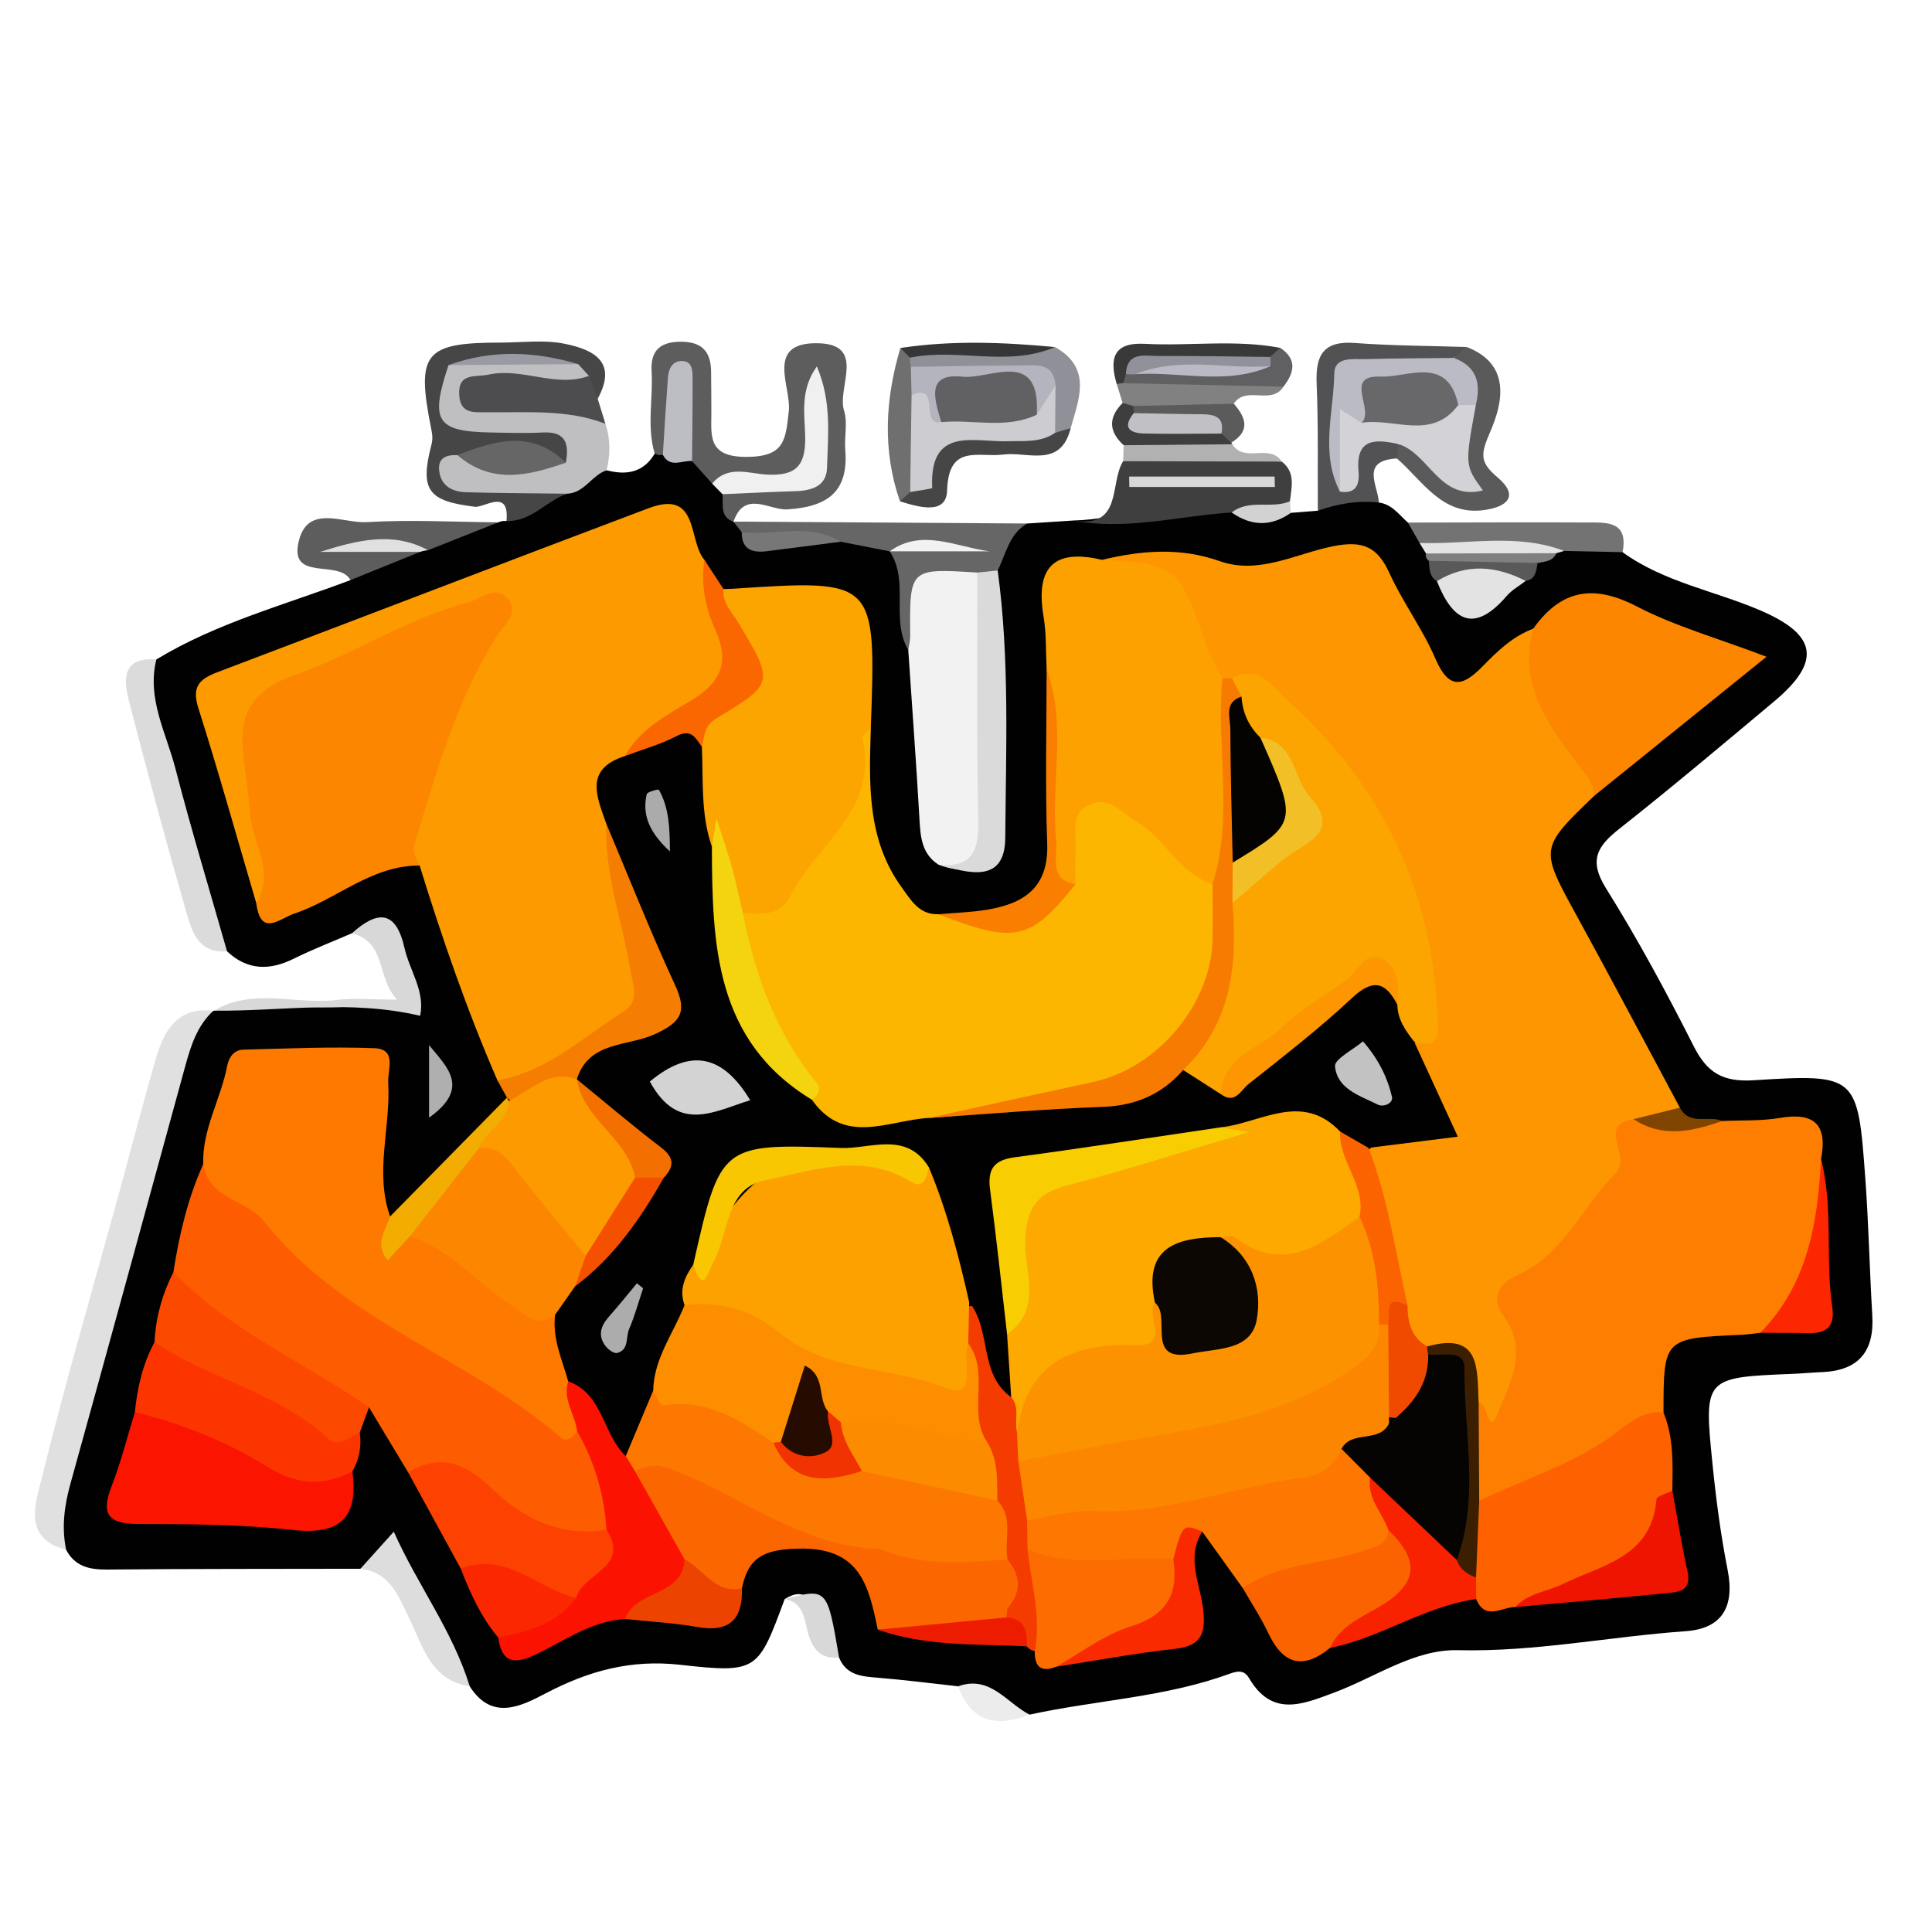 <svg xmlns="http://www.w3.org/2000/svg" width="96" height="96" viewBox="0 0 96 96">
  <defs>
    <filter id="com.apps.supertuxcart-a" width="124.5%" height="132.7%" x="-12.3%" y="-16.3%" filterUnits="objectBoundingBox">
      <feOffset dy="2" in="SourceAlpha" result="shadowOffsetOuter1"/>
      <feGaussianBlur in="shadowOffsetOuter1" result="shadowBlurOuter1" stdDeviation="2"/>
      <feColorMatrix in="shadowBlurOuter1" result="shadowMatrixOuter1" values="0 0 0 0 0   0 0 0 0 0   0 0 0 0 0  0 0 0 0.2 0"/>
      <feMerge>
        <feMergeNode in="shadowMatrixOuter1"/>
        <feMergeNode in="SourceGraphic"/>
      </feMerge>
    </filter>
  </defs>
  <g fill="none" fill-rule="evenodd" filter="url(#com.apps.supertuxcart-a)" transform="translate(-.57 11.75)">
    <path fill="#010101" d="M51.612,12.263 C52.375,12.213 53.138,12.164 53.901,12.114 C56.401,12.05 58.777,11.008 61.305,11.173 C62.409,11.538 63.584,11.493 64.711,11.734 C65.159,11.698 65.606,11.663 66.053,11.627 C66.952,10.659 67.937,10.327 69.086,11.221 C69.737,11.305 70.087,11.827 70.527,12.216 C70.818,12.439 71.18,12.575 71.378,12.912 C71.533,13.145 71.666,13.391 71.784,13.646 C71.864,13.817 71.927,13.994 71.985,14.173 C72.112,14.54 72.294,14.877 72.523,15.192 C73.953,17.521 74.819,15.324 75.882,14.772 C76.212,14.495 76.505,14.176 76.828,13.889 C77.197,13.61 77.6,13.397 78.04,13.247 C78.272,13.171 78.508,13.125 78.75,13.092 C79.625,13.044 80.509,12.962 81.194,13.687 C83.256,15.182 85.773,15.604 88.053,16.586 C90.862,17.794 91.097,19.121 88.719,21.109 C86.174,23.238 83.637,25.379 81.032,27.434 C79.93,28.304 79.503,29.001 80.371,30.389 C81.955,32.922 83.379,35.563 84.727,38.231 C85.4,39.565 86.175,40.024 87.722,39.927 C92.856,39.602 92.881,39.679 93.257,44.814 C93.423,47.073 93.467,49.341 93.603,51.603 C93.712,53.4 92.925,54.353 91.109,54.429 C90.623,54.449 90.14,54.496 89.655,54.516 C85.254,54.694 85.23,54.695 85.661,58.975 C85.839,60.742 86.07,62.511 86.414,64.252 C86.771,66.059 86.169,67.174 84.327,67.304 C80.553,67.57 76.836,68.34 73.007,68.247 C70.852,68.194 68.913,69.587 66.884,70.346 C65.317,70.931 63.792,71.595 62.647,69.655 C62.436,69.298 62.192,69.226 61.681,69.413 C58.473,70.592 55.038,70.726 51.727,71.45 C50.46,71.192 49.235,70.828 48.177,70.042 C46.849,69.897 45.522,69.723 44.191,69.616 C43.385,69.552 42.622,69.494 42.262,68.612 C41.695,68.046 41.432,67.325 41.175,66.588 C40.913,65.833 40.614,65.053 39.561,65.707 C38.241,69.262 38.225,69.407 34.383,68.974 C31.918,68.696 29.822,69.273 27.698,70.385 C26.473,71.026 25.021,71.782 23.911,70.045 C21.928,67.888 21.154,65.033 19.796,62.965 C20.201,63.835 19.106,63.849 18.478,64.201 C14.278,64.21 10.076,64.201 5.876,64.24 C4.998,64.248 4.291,64.079 3.857,63.26 C2.993,62.414 3.014,61.425 3.316,60.343 C5.263,53.341 7.182,46.332 9.112,39.326 C9.452,38.093 10.045,37.11 11.171,36.477 L11.207,36.47 C13.605,36.017 16.032,36.459 18.429,36.234 C19.222,36.16 20.566,36.977 20.731,35.396 C20.872,34.046 19.407,32.659 18.052,32.626 C17.094,33.041 16.116,33.417 15.182,33.88 C13.973,34.481 12.87,34.479 11.85,33.518 C11.108,33.051 10.836,32.293 10.623,31.508 C9.799,28.478 8.877,25.477 8.061,22.445 C7.749,21.283 7.349,20.086 8.339,19.018 C11.345,17.193 14.733,16.305 17.982,15.076 C18.774,13.96 20.007,13.656 21.218,13.309 C21.425,13.225 21.637,13.154 21.849,13.084 C22.947,12.546 24.18,12.546 25.328,12.205 C25.458,12.144 25.594,12.123 25.736,12.141 C26.706,11.598 27.403,10.62 28.555,10.366 C29.274,10.118 29.84,9.419 30.714,9.618 C31.693,9.873 32.538,9.739 33.102,8.791 C33.247,8.632 33.427,8.558 33.643,8.565 C34.152,8.647 34.653,8.761 35.145,8.921 C35.654,9.126 35.971,9.54 36.288,9.956 C36.482,10.2 36.649,10.461 36.765,10.752 C36.936,11.211 36.506,11.776 37.016,12.177 L37.017,12.168 C37.23,12.429 37.554,12.516 37.827,12.68 C39.317,13.453 40.814,12.802 42.311,12.7 C43.188,12.66 44.02,12.795 44.77,13.288 C44.987,13.432 45.171,13.61 45.33,13.814 C46.294,15.328 45.593,17.146 46.236,18.72 C46.438,21.185 46.99,23.615 46.94,26.107 C46.922,26.995 47.051,27.871 47.767,28.519 C49.263,29.278 49.896,28.673 49.886,27.154 C49.859,23.073 50.159,18.985 49.648,14.912 C49.761,13.628 50.122,12.525 51.612,12.263"/>
    <path fill="#E0E0E0" d="M11.17,36.477 C10.361,37.221 10.052,38.218 9.773,39.232 C7.877,46.144 5.99,53.059 4.073,59.964 C3.768,61.062 3.622,62.141 3.857,63.26 C1.678,62.691 2.336,60.946 2.643,59.7 C3.814,54.954 5.189,50.258 6.484,45.542 C7.099,43.298 7.676,41.044 8.328,38.812 C8.734,37.422 9.414,36.268 11.17,36.477"/>
    <path fill="#5D5D5E" d="M35.958,10.283 L34.958,9.161 C34.161,8.223 34.559,7.055 34.335,5.913 C34.034,6.942 34.5,8.113 33.506,8.849 L33.297,8.865 L33.102,8.791 C32.698,7.437 33.029,6.056 32.948,4.69 C32.887,3.68 33.366,3.233 34.397,3.23 C35.427,3.226 35.886,3.702 35.904,4.684 C35.916,5.332 35.908,5.98 35.917,6.628 C35.933,7.819 35.651,8.963 37.671,8.953 C39.568,8.944 39.608,8.109 39.766,6.658 C39.894,5.486 38.59,3.303 41.126,3.304 C43.678,3.306 42.141,5.496 42.512,6.664 C42.699,7.255 42.518,7.953 42.571,8.598 C42.744,10.712 41.662,11.438 39.684,11.562 C38.814,11.615 37.557,10.576 37.015,12.178 C36.322,11.924 36.522,11.315 36.469,10.807 C36.975,10.08 37.75,10.291 38.443,10.259 C41.165,10.14 41.166,10.148 41.145,7.375 C41.142,7.055 41.138,6.736 41.104,6.418 C41.103,6.742 41.043,6.318 41.051,6.365 C41.828,10.91 38.625,10.249 35.958,10.283"/>
    <path fill="#BFBFC2" d="M30.714,9.618 C29.971,9.86 29.613,10.752 28.745,10.782 C27.097,11.37 25.397,11.018 23.747,10.914 C22.306,10.823 21.417,10.064 22.73,8.571 C24.255,8.45 25.737,9.866 27.274,8.723 C26.341,8.242 25.353,8.567 24.409,8.447 C23.38,8.315 22.496,7.989 22.168,6.917 C21.825,5.79 21.706,4.675 23.03,4.014 C25.014,3.875 26.995,3.901 28.974,3.996 C29.368,4.102 29.701,4.29 29.879,4.678 C29.83,5.974 28.855,5.679 28.103,5.654 C27.061,5.619 26.022,5.5 24.383,5.739 C26.787,6.585 29.097,5.584 30.653,7.308 C30.913,8.072 30.895,8.843 30.714,9.618"/>
    <path fill="#DBDBDB" d="M8.34,19.018 C7.855,20.96 8.827,22.661 9.285,24.433 C10.074,27.478 10.989,30.491 11.851,33.518 C10.415,33.642 10.099,32.52 9.818,31.54 C8.821,28.068 7.878,24.579 6.977,21.081 C6.698,19.998 6.647,18.884 8.34,19.018"/>
    <path fill="#666" d="M51.612,12.263 C50.709,12.78 50.56,13.772 50.145,14.597 C49.862,14.859 49.552,15.074 49.172,15.17 C46.399,14.63 46.579,17.133 45.701,18.545 C44.808,17.022 45.77,15.15 44.78,13.646 C46.199,13.175 47.659,13.525 48.395,13.469 C47.663,13.593 46.196,13.104 44.781,13.646 C43.968,13.487 43.154,13.327 42.342,13.168 C40.735,12.675 38.974,13.788 37.426,12.695 C37.29,12.519 37.154,12.343 37.017,12.168 C41.883,12.199 46.747,12.231 51.612,12.263"/>
    <path fill="#464647" d="M23.3,8.865 C22.754,8.839 22.322,8.998 22.392,9.637 C22.477,10.41 23.056,10.691 23.741,10.71 C25.408,10.757 27.077,10.76 28.745,10.781 C27.704,11.151 26.961,12.179 25.736,12.141 C25.899,10.488 24.634,11.489 24.163,11.431 C21.875,11.15 21.414,10.635 22.002,8.372 C22.089,8.037 22.051,7.833 21.991,7.53 C21.243,3.785 21.665,3.275 25.452,3.273 C26.503,3.273 27.587,3.125 28.599,3.326 C30.006,3.607 31.293,4.193 30.269,6.064 C29.745,5.83 29.92,5.33 29.834,4.928 C29.657,4.733 29.479,4.539 29.302,4.344 C27.152,4.076 25.003,4.01 22.858,4.391 C21.93,7.163 22.252,7.688 24.926,7.739 C25.798,7.755 26.671,7.786 27.54,7.74 C28.702,7.679 28.856,8.32 28.685,9.241 C26.909,8.835 25.085,9.121 23.3,8.865"/>
    <path fill="#5D5D5D" d="M25.328,12.205 C24.166,12.666 23.003,13.127 21.841,13.589 C20.304,13.131 18.699,13.612 17.145,13.352 C18.566,13.594 20.056,13.127 21.447,13.673 C20.292,14.14 19.137,14.608 17.982,15.076 C17.42,14.004 14.866,15.215 15.431,13.081 C15.902,11.306 17.639,12.265 18.79,12.195 C20.962,12.063 23.148,12.187 25.328,12.205"/>
    <path fill="#3F3F3F" d="M61.772,11.716 C59.149,11.878 56.557,12.626 53.901,12.114 C56.373,12.517 55.687,10.263 56.378,9.167 C59.008,7.824 61.632,9.113 64.26,9.186 C64.961,9.727 64.741,10.457 64.667,11.158 C63.837,12.048 62.745,11.576 61.772,11.716"/>
    <path fill="#4D4D4F" d="M29.834,4.928 C29.979,5.306 30.124,5.686 30.269,6.064 C30.397,6.479 30.525,6.894 30.653,7.308 C28.755,6.573 26.767,6.76 24.8,6.734 C24.182,6.726 23.452,6.859 23.389,5.898 C23.313,4.746 24.178,5.007 24.852,4.863 C26.527,4.502 28.169,5.535 29.834,4.928"/>
    <path fill="#5A5A5A" d="M73.449,3.492 C75.705,4.359 75.214,6.331 74.621,7.699 C74.139,8.812 74.081,9.205 74.973,9.962 C76.118,10.932 75.399,11.447 74.307,11.596 C72.209,11.881 71.271,10.144 69.98,9.031 C69.84,8.836 69.816,8.625 69.891,8.4 C71.423,7.738 71.8,9.559 73.172,9.84 C72.269,8.602 73.039,7.572 73.313,6.482 C73.511,5.621 73.02,4.904 72.818,4.126 C72.86,3.746 73.198,3.663 73.449,3.492"/>
    <path fill="#D8D8D8" d="M18.052,32.626 C19.308,31.499 20.238,31.435 20.67,33.358 C20.923,34.482 21.704,35.502 21.446,36.725 C17.964,35.904 14.577,36.506 11.207,36.47 C13.145,35.313 15.266,36.182 17.288,35.938 C18.155,35.832 19.045,35.92 20.291,35.92 C19.259,34.796 19.78,33.057 18.052,32.626"/>
    <path fill="#525254" d="M73.449,3.492 C73.233,3.674 73.017,3.856 72.801,4.037 C71.908,4.776 70.818,4.64 69.823,4.549 C67.815,4.364 67.041,5.187 67.294,7.139 C67.375,7.765 67.217,8.412 67.415,9.009 C68.158,8.2 68.864,7.301 70.055,8.315 C70.03,8.553 70.005,8.792 69.98,9.03 C68.152,9.136 69.033,10.348 69.086,11.221 C68.042,11.11 67.035,11.277 66.053,11.627 C66.039,9.522 66.08,7.414 65.993,5.312 C65.933,3.908 66.319,3.175 67.883,3.292 C69.733,3.431 71.593,3.432 73.449,3.492"/>
    <path fill="#737373" d="M81.194,13.687 C80.226,13.666 79.257,13.645 78.289,13.624 C75.893,13.536 73.441,14.461 71.107,13.23 C70.914,12.892 70.72,12.554 70.527,12.216 C73.493,12.212 76.458,12.198 79.423,12.211 C80.392,12.215 81.499,12.124 81.194,13.687"/>
    <path fill="#DDD" d="M18.478,64.202 C18.956,63.671 19.433,63.141 20.137,62.359 C21.315,65.008 23.063,67.283 23.911,70.045 C21.965,69.743 21.574,68.041 20.89,66.634 C20.355,65.531 19.939,64.365 18.478,64.202"/>
    <path fill="#909098" d="M52.992,3.495 C54.834,4.531 54.192,6.048 53.772,7.522 C53.426,8.055 53.072,8.104 52.707,7.54 C52.388,6.907 52.497,6.161 52.171,5.531 C51.094,4.705 49.847,5.194 48.684,5.077 C47.666,4.975 46.583,5.23 45.696,4.472 C45.581,4.188 45.64,3.949 45.874,3.751 C48.242,3.507 50.634,3.97 52.992,3.495"/>
    <path fill="#6F6F6F" d="M45.785,4.022 C45.788,4.175 45.803,4.327 45.83,4.478 C46.202,4.908 46.343,5.421 46.373,5.974 C46.36,7.44 46.58,8.919 46.16,10.367 C45.99,10.764 45.66,10.986 45.286,11.159 C44.409,8.617 44.556,6.078 45.309,3.542 C45.497,3.673 45.798,3.692 45.785,4.022"/>
    <path fill="#818181" d="M56.352,6.274 C56.254,5.961 56.158,5.649 56.06,5.335 C56.283,5.119 56.542,4.964 56.837,4.866 C59.353,4.897 61.943,4.008 64.347,5.461 C63.75,6.406 62.481,5.388 61.877,6.309 C60.383,7.51 58.7,6.974 57.059,6.838 C56.764,6.725 56.529,6.536 56.352,6.274"/>
    <path fill="#B1B1B1" d="M64.26,9.186 C61.632,9.18 59.005,9.174 56.378,9.167 C56.386,8.902 56.394,8.637 56.403,8.372 C58.194,7.246 59.995,7.313 61.805,8.325 C62.39,9.278 63.665,8.263 64.26,9.186"/>
    <path fill="#464646" d="M45.286,11.159 C45.457,11.006 45.627,10.852 45.797,10.699 C47.025,6.85 50.108,7.543 52.996,7.757 C53.255,7.678 53.513,7.601 53.772,7.522 C53.278,9.535 51.626,8.678 50.418,8.836 C49.191,8.996 47.699,8.278 47.631,10.628 C47.596,11.858 46.201,11.446 45.286,11.159"/>
    <path fill="#606063" d="M64.347,5.461 C61.689,5.404 59.031,5.347 56.373,5.289 C56.288,5.024 56.36,4.811 56.586,4.651 C56.794,4.523 57.019,4.435 57.256,4.382 C59.087,4.14 60.937,4.413 62.767,4.185 C62.971,4.134 63.168,4.058 63.351,3.95 C63.618,3.79 63.908,3.675 64.187,3.536 C65.043,4.111 64.879,4.77 64.347,5.461"/>
    <path fill="#D8D8D8" d="M39.561,65.707 C41.675,65.154 41.678,65.157 42.262,68.612 C41.446,68.677 41.031,68.336 40.756,67.519 C40.533,66.859 40.588,65.884 39.561,65.707"/>
    <path fill="#393939" d="M56.513,4.836 C56.482,4.992 56.436,5.144 56.374,5.29 C56.267,5.291 56.163,5.307 56.061,5.335 C55.688,4.094 55.874,3.25 57.442,3.334 C59.688,3.454 61.949,3.108 64.186,3.535 C64.018,3.686 63.849,3.836 63.681,3.987 C62.355,4.785 60.895,4.265 59.503,4.412 C58.501,4.517 57.433,4.153 56.513,4.836"/>
    <path fill="#ECECEC" d="M48.177,70.042 C49.774,69.468 50.588,70.868 51.728,71.45 C50.107,72.084 48.831,71.849 48.177,70.042"/>
    <path fill="#3E3E3E" d="M61.805,8.325 C60.004,8.341 58.203,8.356 56.403,8.372 C55.657,7.691 55.633,6.991 56.352,6.274 C56.53,6.324 56.708,6.373 56.886,6.423 C57.046,6.545 57.191,6.683 57.323,6.835 C58.561,7.659 60.043,6.911 61.325,7.453 C61.637,7.626 61.905,7.824 61.751,8.246 L61.805,8.325 Z"/>
    <path fill="#5B5B5C" d="M56.907,6.777 C56.91,6.658 56.903,6.54 56.887,6.423 C58.549,6.385 60.213,6.347 61.877,6.309 C62.48,6.996 62.712,7.66 61.751,8.246 C61.588,8.095 61.425,7.945 61.262,7.795 C59.992,6.678 58.144,8.036 56.907,6.777"/>
    <path fill="#363636" d="M45.785,4.022 C45.627,3.862 45.468,3.702 45.309,3.542 C47.868,3.153 50.43,3.253 52.992,3.495 C50.651,4.503 48.165,3.533 45.785,4.022"/>
    <path fill="#D2D2D2" d="M61.772,11.716 C62.639,11.026 63.743,11.556 64.667,11.158 C64.682,11.35 64.697,11.542 64.712,11.734 C63.727,12.426 62.747,12.399 61.772,11.716"/>
    <path fill="#FD9600" d="M55.324,14.068 C57.281,13.604 59.201,13.433 61.183,14.135 C63.112,14.817 64.953,13.767 66.793,13.395 C68.264,13.098 69.003,13.397 69.61,14.728 C70.274,16.186 71.259,17.501 71.89,18.97 C72.57,20.555 73.259,20.371 74.268,19.332 C74.989,18.591 75.749,17.864 76.756,17.49 C76.991,17.363 77.367,17.448 77.334,17.605 C76.747,20.33 78.391,22.243 79.7,24.284 C80.006,24.76 80.246,25.273 79.774,25.803 C77.06,28.418 77.081,28.407 78.926,31.771 C80.657,34.929 82.338,38.114 84.041,41.287 C83.668,42.103 82.845,42.248 82.146,42.574 C80.926,45.38 79.597,48.1 76.828,49.762 C76.046,50.232 75.759,50.933 76.097,51.821 C76.617,53.193 76.167,54.514 75.876,55.837 C75.737,56.467 75.519,57.234 74.847,57.348 C73.878,57.512 73.87,56.516 73.557,55.921 C73.54,54.409 72.9,53.461 71.272,53.4 C70.371,52.972 70.017,52.192 69.885,51.269 C69.54,48.654 68.498,46.172 68.4,43.511 C70.756,41.717 71.058,41.045 70.837,38.081 C71.315,37.584 71.508,36.991 71.405,36.311 C70.933,33.204 70.519,30.032 68.924,27.289 C67.634,25.072 65.838,23.171 63.989,21.366 C63.338,20.73 62.574,20.302 61.629,20.287 C61.395,20.237 61.183,20.141 60.984,20.012 C60.74,19.808 60.467,19.596 60.376,19.298 C59.579,16.692 58.173,14.686 55.324,14.068"/>
    <path fill="#FD9A00" d="M13.304,31.129 C12.352,27.893 11.444,24.643 10.424,21.429 C10.089,20.375 10.476,19.991 11.365,19.654 C18.514,16.947 25.647,14.197 32.801,11.501 C35.333,10.547 34.743,13.112 35.574,14.074 C37.77,18.096 37.12,21.268 32.815,23.368 C32.537,23.504 32.347,23.81 32.111,24.029 C30.593,24.927 31.04,26.287 31.286,27.599 C31.431,29.853 32.072,32.015 32.491,34.215 C32.785,35.756 32.403,36.988 31.009,37.665 C29.164,38.561 27.833,40.81 25.286,39.933 C23.776,36.456 22.542,32.879 21.421,29.26 C20.438,28.637 20.777,27.821 20.961,26.919 C21.692,23.343 23.321,20.13 25.16,16.654 C20.939,17.351 17.673,19.476 14.21,21.079 C13.305,21.497 13.346,22.541 13.313,23.439 C13.246,25.233 13.77,26.944 14.022,28.693 C14.15,29.578 14.582,30.628 13.304,31.129"/>
    <path fill="#FDB600" d="M43.841,22.394 C43.761,25.159 43.625,27.932 45.376,30.346 C45.846,30.993 46.245,31.708 47.201,31.677 C49.634,32.202 52.056,32.696 53.314,29.661 C53.572,28.316 52.881,26.543 54.6,25.835 C56.329,25.122 57.415,26.596 58.536,27.53 C59.506,28.339 60.475,29.2 61.171,30.297 C62.839,34.659 58.699,40.612 54.161,40.957 C51.696,41.144 49.28,41.858 46.836,42.298 C44.685,42.702 42.424,43.744 40.738,41.301 C40.505,40.08 39.706,39.144 39.132,38.089 C38.018,36.043 36.88,33.983 37.482,31.497 C40.045,29.519 42.49,27.472 42.751,23.88 C42.798,23.241 42.701,22.314 43.841,22.394"/>
    <path fill="#FD7E00" d="M74.043,55.958 C74.536,55.894 74.483,57.732 74.985,56.495 C75.562,55.075 76.53,53.382 75.318,51.701 C74.6,50.706 75.053,50.015 76.013,49.586 C78.303,48.56 79.169,46.211 80.803,44.608 C81.743,43.686 79.849,42.164 81.74,41.861 C83.206,42.128 84.677,42.156 86.152,41.951 C87.107,41.908 88.079,41.958 89.014,41.798 C90.747,41.501 91.385,42.157 91.056,43.848 C91.567,45.977 90.827,48.007 90.56,50.074 C90.368,51.558 88.95,51.749 88.039,52.476 C87.724,52.51 87.409,52.562 87.093,52.576 C83.233,52.747 83.233,52.746 83.228,56.438 C81.043,58.717 77.976,59.504 75.374,61.078 C74.439,61.643 73.87,61.236 73.476,60.359 C73.337,58.848 72.8,57.288 74.043,55.958"/>
    <path fill="#FD7900" d="M10.668,44.097 C10.611,42.358 11.548,40.859 11.86,39.206 C11.935,38.804 12.192,38.419 12.648,38.407 C14.824,38.352 17.004,38.252 19.176,38.334 C20.309,38.376 19.822,39.416 19.86,40.055 C19.99,42.266 19.174,44.492 19.954,46.696 C20.317,46.885 19.67,48.699 20.996,47.341 C22.177,47.221 22.881,48.091 23.701,48.68 C25.242,49.788 26.686,51.04 28.496,51.725 C28.972,52.718 29.049,53.813 29.306,54.864 C29.34,55.715 29.732,56.534 29.55,57.407 C28.801,58.804 27.925,57.987 27.177,57.47 C23.809,55.144 20.203,53.182 16.832,50.892 C14.636,49.4 13.045,47.028 10.809,45.445 C10.383,45.143 10.492,44.573 10.668,44.097"/>
    <path fill="#FD8600" d="M13.304,31.129 C14.265,29.59 13.113,28.16 12.997,26.686 C12.923,25.747 12.782,24.781 12.664,23.826 C12.394,21.658 13.132,20.512 15.34,19.739 C18.215,18.733 20.815,16.961 23.811,16.19 C24.452,16.026 25.21,15.259 25.812,16.018 C26.392,16.75 25.596,17.323 25.228,17.907 C23.194,21.128 22.22,24.77 21.117,28.356 C21.041,28.603 21.312,28.956 21.421,29.26 C19.038,29.24 17.311,30.936 15.206,31.642 C14.442,31.899 13.526,32.83 13.304,31.129"/>
    <path fill="#FDA100" d="M60.821,30.183 C59.118,29.643 58.439,27.854 56.957,27.017 C56.271,26.629 55.741,25.855 54.832,26.188 C53.692,26.606 54.076,27.649 54.022,28.49 C53.985,29.054 54.01,29.622 54.008,30.188 C52.351,30.627 52.865,29.324 52.821,28.616 C52.633,25.576 53.093,22.518 52.576,19.485 C52.531,18.62 52.569,17.742 52.425,16.894 C52.021,14.505 52.87,13.484 55.324,14.068 C59.002,14.256 59.166,14.4 60.476,18.224 C60.681,18.825 61.028,19.378 61.309,19.953 C62.136,23.41 62.928,26.866 60.821,30.183"/>
    <path fill="#FD5D00" d="M10.668,44.097 C10.927,45.838 12.82,45.832 13.712,46.964 C17.609,51.91 23.846,53.7 28.461,57.703 C28.716,57.924 29.059,57.668 29.249,57.373 C31.207,58.468 31.14,60.335 31.09,62.195 C30.615,63.327 29.695,63.156 28.852,62.846 C27.21,62.242 25.398,61.936 24.201,60.461 C23.313,59.369 21.936,59.849 20.848,59.407 C20.2,58.33 19.552,57.255 18.904,56.179 C15.167,54.659 11.403,53.177 9.186,49.459 C9.475,47.615 9.895,45.808 10.668,44.097"/>
    <path fill="#FCA400" d="M43.841,22.394 C43.695,22.578 43.392,22.8 43.426,22.941 C44.277,26.519 41.074,28.23 39.81,30.825 C39.327,31.816 38.354,31.627 37.488,31.641 C36.407,30.922 36.396,29.749 36.226,28.648 C36.183,28.369 36.334,28.079 36.224,27.793 C36.2,28.17 36.031,28.373 35.624,28.289 C34.391,26.961 34.99,25.328 34.87,23.816 C34.923,22.732 35.193,21.735 36.319,21.303 C37.958,20.674 37.95,19.704 37.21,18.314 C36.769,17.485 35.805,16.674 36.52,15.519 C36.681,15.514 36.842,15.514 37.003,15.503 C44.102,15.036 44.102,15.036 43.841,22.394"/>
    <path fill="#FC8600" d="M79.774,25.803 C79.78,25.198 79.408,24.798 79.066,24.347 C77.538,22.324 75.979,20.294 76.756,17.489 C78.133,15.552 79.741,15.262 81.898,16.382 C83.793,17.365 85.892,17.952 88.347,18.883 C85.316,21.33 82.545,23.566 79.774,25.803"/>
    <path fill="#FD7701" d="M62.328,65.169 C61.655,64.231 60.982,63.292 60.309,62.354 C58.975,62.264 59.534,64.236 58.27,64.231 C55.957,64.337 53.57,65.11 51.454,63.47 C51.139,62.961 51.104,62.432 51.338,61.884 C52.434,60.665 53.932,60.713 55.373,60.66 C59.357,60.513 63.159,59.53 66.902,58.246 C68.03,58.065 68.555,58.81 69.032,59.63 C69.366,60.587 69.969,61.461 69.945,62.533 C69.725,63.792 68.613,63.769 67.728,64.064 C65.973,64.648 64.212,65.211 62.328,65.169"/>
    <path fill="#FD6100" d="M74.07,60.822 C76.43,59.694 78.987,58.938 81.073,57.297 C81.744,56.769 82.36,56.353 83.228,56.438 C83.746,57.69 83.685,59.007 83.668,60.319 C82.859,64.665 79.244,65.225 75.864,66.104 C75.19,66.102 74.373,66.804 73.921,65.708 C73.655,65.353 73.422,64.983 73.35,64.535 C73.389,63.259 72.869,61.873 74.07,60.822"/>
    <path fill="#F2F2F2" d="M45.701,18.545 C45.735,18.312 45.8,18.079 45.798,17.846 C45.765,14.485 45.763,14.485 49.131,14.701 C49.689,15.346 49.86,16.121 49.864,16.944 C49.879,20.324 49.906,23.705 49.852,27.085 C49.824,28.796 49.271,29.983 47.201,29.214 C46.352,28.663 46.306,27.806 46.255,26.908 C46.095,24.119 45.889,21.333 45.701,18.545"/>
    <path fill="#FB1500" d="M18.08,59.362 C18.379,61.627 17.522,62.536 15.138,62.275 C12.58,61.996 9.986,61.982 7.407,61.975 C5.883,61.971 5.597,61.429 6.122,60.081 C6.586,58.892 6.894,57.643 7.272,56.421 C8.822,55.736 10.107,56.72 11.365,57.252 C13.549,58.173 15.572,59.5 18.08,59.362"/>
    <path fill="#FC6600" d="M44.185,67.225 C43.737,65.067 43.326,63.136 40.276,63.2 C38.575,63.235 37.748,63.593 37.436,65.181 C35.886,66.149 35.192,64.785 34.273,64.026 C33.379,62.46 31.663,61.247 32.138,59.087 C34.431,57.721 36.155,59.622 37.906,60.372 C39.735,61.155 41.355,62.332 43.47,62.289 C43.955,62.28 44.364,62.625 44.627,63.069 C44.858,64.205 45.597,64.543 46.698,64.571 C48.232,64.608 49.746,64.835 50.745,66.242 C50.767,66.538 50.657,66.766 50.414,66.935 C48.368,67.716 46.272,67.369 44.185,67.225"/>
    <path fill="#FB1200" d="M32.126,59.361 C32.946,60.819 33.766,62.277 34.585,63.735 C35.151,66.269 32.633,65.728 31.63,66.698 C29.951,66.793 28.619,67.786 27.178,68.469 C26.114,68.973 25.501,68.868 25.325,67.618 C26.22,66.488 27.954,66.589 28.731,65.289 C29.333,64.24 30.767,63.737 30.707,62.257 C30.595,60.517 30.123,58.885 29.249,57.373 C29.151,56.535 28.513,55.794 28.803,54.887 C30.993,54.811 30.942,56.899 31.863,58.05 C32.075,58.461 32.146,58.903 32.126,59.361"/>
    <path fill="#FC3500" d="M18.08,59.362 C16.6,60.103 15.363,60.069 13.798,59.1 C11.825,57.877 9.588,56.972 7.272,56.421 C7.39,55.203 7.664,54.028 8.248,52.941 C10.825,53.553 13.31,54.403 15.416,56.069 C16.329,56.79 17.411,57.034 18.448,57.424 C18.542,58.111 18.427,58.758 18.08,59.362"/>
    <path fill="#FC4100" d="M30.707,62.257 C31.923,64.151 29.499,64.434 29.201,65.658 C27.102,65.9 25.434,64.459 23.465,64.193 C22.593,62.598 21.72,61.002 20.848,59.407 C22.519,58.439 23.716,58.97 25.071,60.272 C26.557,61.701 28.459,62.651 30.707,62.257"/>
    <path fill="#FC4900" d="M18.448,57.424 C17.953,57.67 17.337,58.16 16.9,57.752 C14.407,55.422 10.991,54.789 8.248,52.941 C8.307,51.712 8.633,50.555 9.187,49.459 C11.964,52.368 15.677,53.923 18.905,56.179 C18.752,56.594 18.6,57.008 18.448,57.424"/>
    <path fill="#FB6200" d="M62.328,65.169 C64.16,63.895 66.42,63.979 68.436,63.277 C69.021,63.073 69.507,62.988 69.565,62.285 C71.486,63.386 71.722,64.528 70.281,65.853 C69.215,66.833 67.801,67.27 66.659,68.134 C65.31,69.239 64.322,68.953 63.588,67.396 C63.226,66.626 62.752,65.91 62.328,65.169"/>
    <path fill="#FC6C00" d="M51.627,63.237 C53.983,64.243 56.459,63.506 58.868,63.734 C59.952,65.309 59.319,66.438 57.845,67.198 C56.316,67.987 54.687,68.563 53.039,69.071 C52.279,69.368 51.973,69.05 51.987,68.295 C51.386,66.644 50.734,64.995 51.627,63.237"/>
    <path fill="#F57D01" d="M25.286,39.933 C27.77,39.503 29.55,37.78 31.567,36.499 C32.358,35.996 32.029,35.278 31.91,34.545 C31.514,32.093 30.601,29.724 30.701,27.191 C31.758,27.272 31.86,28.214 32.164,28.907 C32.974,30.758 33.714,32.642 34.431,34.532 C35.274,36.754 35.008,37.352 32.887,38.32 C31.785,38.823 30.628,39.209 29.594,39.855 C28.383,40.164 27.32,40.939 26.028,41.007 C25.939,40.935 25.851,40.862 25.762,40.789 C25.604,40.504 25.445,40.218 25.286,39.933"/>
    <path fill="#DADADA" d="M47.201,29.214 C48.856,29.396 49.21,28.537 49.179,27.046 C49.094,22.933 49.138,18.816 49.131,14.701 C49.469,14.666 49.807,14.632 50.145,14.597 C50.744,19.011 50.553,23.458 50.521,27.884 C50.504,30.191 48.665,29.624 47.201,29.214"/>
    <path fill="#EF1400" d="M75.864,66.104 C76.498,65.407 77.438,65.344 78.221,64.96 C80.164,64.005 82.649,63.637 82.879,60.749 C82.893,60.586 83.393,60.462 83.668,60.319 C83.915,61.656 84.127,63 84.421,64.327 C84.651,65.37 83.902,65.358 83.296,65.42 C80.821,65.672 78.342,65.88 75.864,66.104"/>
    <path fill="#FA6700" d="M36.52,15.519 C36.451,16.23 36.953,16.678 37.276,17.22 C39.037,20.174 39.046,20.207 36.153,21.955 C35.54,22.325 35.578,22.84 35.446,23.356 C34.107,23.013 33.018,24.729 31.61,23.822 C32.354,22.516 33.643,21.807 34.854,21.093 C36.343,20.214 36.859,19.208 36.117,17.56 C35.629,16.475 35.381,15.294 35.574,14.074 C35.89,14.556 36.205,15.038 36.52,15.519"/>
    <path fill="#F43B00" d="M51.627,63.237 C51.808,64.919 52.316,66.577 51.987,68.295 C51.824,68.265 51.69,68.184 51.586,68.054 C51.128,67.662 50.759,67.208 50.581,66.62 C50.599,66.471 50.614,66.321 50.626,66.171 C50.439,65.3 50.462,64.393 50.171,63.538 C49.963,62.629 49.996,61.679 49.692,60.786 C49.5,59.837 49.364,58.874 48.971,57.976 C48.252,56.416 48.733,54.677 48.23,53.084 C48.115,52.444 48.093,51.813 48.449,51.23 C49.768,50.791 49.657,51.992 50.009,52.624 C50.495,53.495 50.129,54.674 50.988,55.423 C51.707,55.909 51.651,56.678 51.722,57.403 C51.75,57.896 51.737,58.389 51.761,58.882 C51.772,59.852 52.331,60.853 51.604,61.782 C51.611,62.267 51.619,62.752 51.627,63.237"/>
    <path fill="#F82100" d="M66.659,68.134 C67.114,67.099 68.167,66.63 69.001,66.153 C71.017,64.998 71.18,63.839 69.565,62.285 C69.257,61.414 68.492,60.703 68.647,59.669 C70.712,60.164 71.576,62.112 73.06,63.31 C73.451,63.681 73.559,64.235 73.914,64.631 C73.917,64.99 73.919,65.349 73.922,65.708 C71.349,66.063 69.183,67.637 66.659,68.134"/>
    <path fill="#F92A00" d="M53.04,69.071 C54.269,68.386 55.43,67.481 56.745,67.07 C58.54,66.509 59.143,65.472 58.868,63.733 C59.318,61.992 59.356,61.956 60.309,62.354 C59.48,63.671 60.233,64.992 60.363,66.289 C60.483,67.494 60.199,68.045 58.933,68.183 C56.959,68.398 55.003,68.767 53.04,69.071"/>
    <path fill="#FA2700" d="M23.465,64.194 C25.726,63.315 27.279,65.21 29.201,65.658 C28.237,66.96 26.797,67.321 25.325,67.618 C24.473,66.603 23.934,65.417 23.465,64.194"/>
    <path fill="#FA7E00" d="M52.576,19.485 C53.596,22.298 52.766,25.212 53.052,28.065 C53.132,28.869 52.66,29.946 54.008,30.188 C51.757,32.999 51.021,33.16 47.201,31.677 C48,31.607 48.807,31.586 49.595,31.456 C51.441,31.155 52.683,30.36 52.605,28.171 C52.501,25.279 52.577,22.38 52.576,19.485"/>
    <path fill="#F0F0F1" d="M35.958,10.283 C36.715,9.344 37.773,9.778 38.653,9.83 C40.179,9.921 40.619,9.337 40.578,7.887 C40.548,6.806 40.323,5.626 41.158,4.46 C41.902,6.188 41.713,7.866 41.663,9.505 C41.635,10.412 40.898,10.632 40.095,10.656 C38.886,10.692 37.678,10.755 36.469,10.807 C36.299,10.632 36.128,10.458 35.958,10.283"/>
    <path fill="#FC2600" d="M88.039,52.476 C90.393,50.07 90.893,47.016 91.056,43.846 C91.682,46.267 91.257,48.767 91.615,51.205 C91.757,52.172 91.318,52.513 90.424,52.493 C89.629,52.475 88.834,52.481 88.039,52.476"/>
    <path fill="#EC4300" d="M31.63,66.698 C32.13,65.226 34.493,65.613 34.585,63.735 C35.536,64.216 36.099,65.461 37.436,65.181 C37.48,66.727 36.807,67.377 35.217,67.095 C34.035,66.886 32.826,66.825 31.63,66.698"/>
    <path fill="#F2AD00" d="M20.937,47.681 C20.582,48.063 20.228,48.445 19.832,48.873 C19.151,48.033 19.745,47.377 19.954,46.696 C21.89,44.727 23.826,42.758 25.762,40.789 L25.847,40.952 C26.468,42.243 25.221,42.742 24.747,43.57 C23.508,44.969 22.775,46.838 20.937,47.681"/>
    <path fill="#E3E3E3" d="M76.38,15.115 C76.061,15.363 75.691,15.567 75.433,15.867 C73.811,17.749 72.753,17.108 71.969,15.127 C73.328,13.497 75.019,13.492 76.38,15.115"/>
    <path fill="#BDBDC4" d="M33.506,8.849 C33.588,7.571 33.664,6.293 33.758,5.016 C33.789,4.593 33.968,4.187 34.44,4.188 C34.988,4.188 34.983,4.681 34.985,5.07 C34.989,6.433 34.969,7.797 34.958,9.161 C34.463,9.112 33.866,9.532 33.506,8.849"/>
    <path fill="#ED1C00" d="M50.581,66.62 C51.516,66.677 51.617,67.32 51.586,68.054 C49.101,67.934 46.588,68.072 44.185,67.225 C46.317,67.023 48.449,66.822 50.581,66.62"/>
    <path fill="#777" d="M37.426,12.695 C39.061,12.89 40.781,12.196 42.342,13.168 C41.113,13.326 39.885,13.492 38.655,13.641 C37.948,13.727 37.417,13.553 37.426,12.695"/>
    <path fill="#AFAFAF" d="M21.89,41.785 L21.89,38.181 C22.747,39.249 23.99,40.289 21.89,41.785"/>
    <path fill="#E4E4E4" d="M71.107,13.229 C73.504,13.312 75.937,12.728 78.289,13.624 C78.162,13.665 78.033,13.704 77.903,13.738 C75.746,14.19 73.588,14.464 71.427,13.752 C71.32,13.578 71.214,13.404 71.107,13.229"/>
    <path fill="gray" d="M71.427,13.752 C73.586,13.747 75.744,13.742 77.903,13.738 C77.729,14.157 77.329,14.148 76.975,14.225 C75.167,14.417 73.36,14.586 71.566,14.115 C71.444,14.023 71.398,13.902 71.427,13.752"/>
    <path fill="#595959" d="M71.566,14.115 L76.974,14.225 C76.898,14.603 76.897,15.031 76.38,15.115 C74.907,14.359 73.437,14.232 71.969,15.127 C71.574,14.894 71.606,14.49 71.566,14.115"/>
    <path fill="#E0E0E0" d="M21.447,13.673 L16.478,13.673 C18.276,13.105 20.074,12.63 21.841,13.589 C21.706,13.601 21.575,13.629 21.447,13.673"/>
    <path fill="#7F4500" d="M86.152,41.951 C84.67,42.464 83.192,42.818 81.74,41.861 C82.507,41.67 83.274,41.479 84.041,41.288 C84.526,42.204 85.472,41.654 86.152,41.951"/>
    <path fill="#666" d="M23.3,8.865 C25.154,8.137 26.997,7.581 28.685,9.241 C26.836,9.886 25.001,10.334 23.3,8.865"/>
    <path fill="#9A9AA3" d="M22.858,4.391 C25,3.611 27.149,3.705 29.302,4.344 C27.154,4.36 25.006,4.375 22.858,4.391"/>
    <path fill="#F2F2F2" d="M44.781,13.646 C46.365,12.487 48.079,13.428 49.741,13.645 L44.78,13.645 L44.781,13.646 Z"/>
    <path fill="#D7D7D7" d="M56.675,9.931 L63.905,9.931 C63.91,10.103 63.915,10.275 63.919,10.447 L56.685,10.447 L56.675,9.931 Z"/>
    <path fill="#D3D3D7" d="M70.055,8.315 C68.908,8.061 67.925,8.021 68.075,9.678 C68.132,10.306 67.961,10.811 67.15,10.677 C66.618,9.437 66.951,8.138 66.925,6.87 C66.892,5.229 67.716,5.962 68.396,6.419 C69.936,6.942 71.424,6.71 72.887,6.105 C73.268,6.033 73.617,6.088 73.904,6.372 C73.355,9.376 73.355,9.376 74.255,10.619 C72.094,11.159 71.589,8.782 70.055,8.315"/>
    <path fill="#BBBBC6" d="M73.904,6.372 C73.613,6.373 73.321,6.375 73.03,6.376 C70.199,4.98 69.734,5.065 68.222,7.259 C67.894,7.052 67.567,6.846 67.15,6.583 L67.15,10.677 C66.166,8.771 66.836,6.768 66.87,4.816 C66.884,3.95 67.811,4.109 68.43,4.093 C69.887,4.055 71.345,4.052 72.801,4.036 C73.95,4.446 74.168,5.295 73.904,6.372"/>
    <path fill="#CDCDD1" d="M52.997,7.757 C52.278,8.252 51.458,8.151 50.653,8.175 C48.974,8.227 46.744,7.408 46.891,10.49 C46.894,10.542 46.178,10.628 45.797,10.699 C45.82,9.094 45.843,7.489 45.865,5.884 C47.151,4.398 47.056,6.702 47.843,6.592 C49.087,6.808 50.313,6.854 51.492,6.312 C52.054,6.104 52.196,5.174 53.018,5.413 C53.011,6.194 53.003,6.976 52.997,7.757"/>
    <path fill="#B4B4BF" d="M47.343,7.224 C46.24,7.45 47.346,5.242 45.865,5.884 C45.853,5.416 45.841,4.946 45.83,4.478 C47.64,4.453 49.449,4.411 51.26,4.411 C52.01,4.412 52.93,4.209 53.018,5.413 C52.707,5.894 52.397,6.375 52.086,6.856 C49.971,4.899 48.848,4.986 47.343,7.224"/>
    <path fill="#91919B" d="M56.513,4.836 C56.578,3.691 57.457,3.944 58.127,3.94 C59.978,3.929 61.83,3.968 63.681,3.987 C63.709,4.139 63.714,4.292 63.694,4.446 C61.486,5.023 59.201,4.286 56.992,4.842 L56.752,4.855 L56.513,4.836 Z"/>
    <path fill="#BABAC6" d="M56.992,4.842 C59.181,3.95 61.462,4.606 63.695,4.446 C61.509,5.407 59.225,4.699 56.992,4.842"/>
    <path fill="#C0C0C5" d="M56.907,6.777 C58.038,6.797 59.168,6.826 60.299,6.834 C60.95,6.838 61.427,6.986 61.262,7.795 C59.985,7.797 58.707,7.822 57.432,7.791 C56.726,7.774 56.309,7.514 56.907,6.777"/>
    <path fill="#020101" d="M50.816,55.678 C49.19,54.512 49.853,52.333 48.726,50.947 C46.987,49.185 47.424,46.532 46.125,44.592 C43.434,43.341 40.626,44.082 37.868,44.144 C37.156,44.16 36.916,44.953 36.699,45.555 C36.29,46.691 35.908,47.838 35.559,48.996 C35.265,49.668 35.204,50.39 35.128,51.108 C34.755,52.651 33.858,54.004 33.511,55.557 C32.942,56.6 33.112,58.094 31.663,58.6 C30.509,57.517 30.549,55.513 28.803,54.886 C28.501,53.801 28.004,52.754 28.154,51.579 C27.926,50.786 28.377,50.261 28.869,49.752 C30.518,48.283 31.885,46.587 32.949,44.655 C33.133,43.257 31.898,42.795 31.183,42.006 C30.6,41.363 29.69,41.058 29.287,40.216 C29.268,40.105 29.251,39.993 29.233,39.881 C29.821,37.973 31.766,38.253 33.091,37.646 C34.449,37.025 34.723,36.511 34.103,35.173 C32.888,32.55 31.826,29.856 30.701,27.191 C30.234,25.86 29.576,24.477 31.61,23.822 C32.474,23.497 33.378,23.248 34.191,22.825 C34.934,22.438 35.135,22.938 35.446,23.358 C35.519,25.02 35.381,26.705 35.943,28.32 C36.927,29.735 36.681,31.43 36.847,32.982 C37.108,35.416 37.749,37.514 39.7,39.133 C40.225,39.568 40.774,40.13 40.916,40.899 C42.534,43.192 44.71,41.918 46.704,41.801 C49.19,41.678 51.599,40.986 54.089,40.84 C55.783,40.74 57.401,40.236 58.808,39.217 C59.722,38.929 60.419,39.536 61.199,39.792 C63.154,39.701 64.083,37.99 65.489,37.046 C66.27,36.522 66.919,35.801 67.727,35.281 C68.773,34.606 69.646,34.578 70.305,35.783 C70.632,36.487 71.114,37.157 70.837,38.006 C71.541,39.536 72.243,41.064 73.009,42.731 C71.415,42.931 69.991,43.109 68.567,43.288 C67.777,43.61 67.263,42.988 66.64,42.732 C64.716,41.805 62.826,42.533 60.927,42.852 C58.213,43.182 55.552,43.838 52.833,44.121 C51.034,44.308 50.346,45.164 50.658,47.037 C50.974,48.927 50.749,50.891 51.268,52.776 C51.323,53.777 51.396,54.779 50.816,55.678"/>
    <path fill="#FCA501" d="M70.837,38.006 C70.413,37.464 70.015,36.909 70.005,36.178 C69.704,34.591 69.156,34.096 67.688,35.344 C65.573,37.142 63.217,38.65 61.242,40.624 C60.615,40.222 59.988,39.819 59.361,39.417 C59.133,38.911 59.284,38.389 59.601,38.064 C61.422,36.199 61.353,33.851 61.372,31.518 C61.889,30.166 62.966,29.257 64.098,28.519 C65.653,27.504 65.654,26.476 64.586,25.152 C64.037,24.472 63.815,23.531 62.944,23.106 C62.256,22.651 61.919,21.986 61.806,21.189 C61.831,20.776 61.473,20.368 61.789,19.95 C63.148,19.235 63.795,20.369 64.567,21.064 C69.191,25.235 71.718,30.42 71.994,36.665 C72.029,37.438 72.23,38.43 70.837,38.006"/>
    <path fill="#F77B01" d="M61.789,19.951 C61.946,20.254 62.103,20.559 62.259,20.863 C62.256,23.594 62.754,26.314 62.469,29.054 C62.49,29.82 62.178,30.481 61.81,31.124 C62.074,34.207 61.756,37.119 59.361,39.417 C58.306,40.629 57,41.189 55.367,41.249 C52.477,41.355 49.592,41.609 46.704,41.801 C49.436,41.203 52.165,40.598 54.899,40.009 C58.12,39.314 60.795,36.096 60.823,32.855 C60.831,31.965 60.822,31.074 60.821,30.184 C61.879,26.816 60.989,23.356 61.309,19.953 C61.469,19.955 61.629,19.954 61.789,19.951"/>
    <path fill="#FB6300" d="M67.158,42.473 C67.628,42.745 68.098,43.016 68.567,43.288 C69.55,45.81 69.911,48.486 70.509,51.104 C69.947,51.324 69.941,52.202 69.195,52.21 C68.983,52.107 68.824,51.957 68.717,51.747 C68.252,50.106 68.139,48.397 67.674,46.758 C67.672,45.31 66.182,44.038 67.158,42.473"/>
    <path fill="#F04900" d="M69.555,52.081 C69.655,51.543 69.271,50.531 70.509,51.104 C70.512,51.94 70.681,52.698 71.483,53.155 C71.686,53.343 71.827,53.569 71.907,53.835 C71.558,56.435 71.031,56.979 69.218,56.609 C68.768,55.058 68.575,53.526 69.555,52.081"/>
    <path fill="#3C1F00" d="M71.534,53.546 C71.498,53.417 71.482,53.287 71.484,53.154 C74.189,52.397 73.957,54.323 74.043,55.958 C74.052,57.579 74.061,59.201 74.07,60.822 C74.018,62.092 73.966,63.361 73.914,64.631 C73.473,64.48 73.118,64.232 72.96,63.768 C72.568,61.45 72.831,59.111 72.767,56.783 C72.734,55.547 72.65,54.357 71.534,53.546"/>
    <path fill="#F4D40F" d="M40.916,40.898 C36.077,37.964 35.962,33.162 35.943,28.321 C35.993,28.013 36.042,27.705 36.169,26.914 C36.513,27.989 36.757,28.677 36.95,29.379 C37.155,30.126 37.31,30.886 37.488,31.641 C38.085,34.728 39.144,37.61 41.163,40.084 C41.381,40.352 41.202,40.686 40.916,40.898"/>
    <path fill="#FD8600" d="M29.145,50.167 C28.814,50.638 28.484,51.109 28.154,51.579 C27.295,52.253 26.782,51.636 26.071,51.179 C24.328,50.057 22.99,48.338 20.937,47.681 C22.075,46.227 23.215,44.772 24.353,43.317 C25.333,42.602 26.011,43.179 26.575,43.902 C27.748,45.404 29.056,46.814 29.876,48.568 C29.942,49.242 29.489,49.68 29.145,50.167"/>
    <path fill="#FD8601" d="M69.555,52.081 L69.591,56.98 C69.292,58.317 68.172,58.116 67.226,58.242 C66.897,59.078 66.171,59.574 65.394,59.668 C61.882,60.09 58.538,61.518 54.917,61.337 C53.823,61.282 52.708,61.623 51.604,61.782 C51.459,60.807 51.314,59.831 51.169,58.855 C52.351,57.464 54.078,57.591 55.632,57.323 C58.259,56.87 60.864,56.382 63.42,55.583 C65.643,54.887 67.546,53.784 69.091,52.053 C69.246,52.058 69.401,52.068 69.555,52.081"/>
    <path fill="#060402" d="M67.227,58.242 C67.733,57.292 69.111,57.977 69.591,56.979 C70.71,56.102 71.58,55.082 71.534,53.545 C72.195,53.66 73.345,53.252 73.337,54.229 C73.314,57.409 74.092,60.633 72.96,63.768 C71.522,62.402 70.085,61.036 68.647,59.669 L67.227,58.242 Z"/>
    <path fill="#FC7800" d="M31.663,58.6 C32.117,57.516 32.572,56.431 33.027,55.347 C35.28,55.537 37.533,55.728 39.157,57.618 C40.232,59.19 41.842,59.177 43.484,59.068 C45.809,59.227 48.151,59.32 50.124,60.813 C50.965,61.67 50.446,62.764 50.633,63.735 C48.407,65.025 46.288,65.016 44.313,63.221 C40.391,63.122 37.399,60.563 33.932,59.26 C33.24,59 32.713,59.034 32.127,59.361 C31.972,59.108 31.817,58.853 31.663,58.6"/>
    <path fill="#FC6600" d="M44.313,63.221 C46.363,64.091 48.499,63.893 50.632,63.735 C51.294,64.548 51.344,65.36 50.626,66.171 C48.99,65.65 47.409,64.966 45.6,65.163 C44.121,65.324 44.294,64.171 44.313,63.221"/>
    <path fill="#FD9A00" d="M29.675,48.651 C28.53,47.25 27.361,45.87 26.253,44.441 C25.751,43.791 25.313,43.144 24.353,43.317 C24.698,42.432 25.797,42.024 25.846,40.952 C26.933,40.46 27.824,39.353 29.233,39.881 L29.233,39.879 C30.176,41.57 32.411,42.408 32.429,44.713 C31.858,46.267 31.104,47.696 29.675,48.651"/>
    <path fill="#FDA900" d="M67.158,42.473 C67.087,43.975 68.464,45.146 68.123,46.709 C66.728,48.988 65.142,49.617 62.924,48.727 C62.393,48.514 61.875,48.333 61.301,48.375 C59.36,48.368 58.219,49.12 58.544,51.274 C58.604,52.857 58.142,53.798 56.263,53.822 C54.28,53.846 52.423,54.39 51.971,56.808 C51.898,57.2 51.602,57.513 51.102,57.409 C50.964,56.837 51.263,56.193 50.816,55.675 C50.748,54.634 50.679,53.59 50.611,52.546 C51.304,51.256 50.847,49.871 50.911,48.535 C51.049,45.659 51.381,45.118 54.2,44.318 C56.509,43.661 58.801,42.927 61.191,42.593 C61.245,42.586 61.334,42.514 61.33,42.481 C61.322,42.406 61.264,42.337 61.227,42.266 C63.213,42.059 65.248,40.47 67.158,42.473"/>
    <path fill="#FDA100" d="M34.585,51.1 C34.307,50.341 34.588,49.702 35.016,49.096 C35.263,49.022 35.413,48.847 35.521,48.623 C37.693,44.148 40.334,42.899 45.325,43.997 C45.791,44.099 46.22,44.388 46.729,44.261 C47.629,46.42 48.214,48.673 48.726,50.947 C48.712,51.632 48.697,52.318 48.683,53.004 C49.093,55.942 48.671,56.158 45.872,55.487 C41.891,54.533 38.309,52.658 34.585,51.1"/>
    <path fill="#FD9200" d="M51.102,57.409 C51.586,53.963 53.847,52.98 56.975,53.092 C58.809,53.158 57.443,51.604 57.958,50.983 C58.436,50.989 58.672,51.309 58.818,51.696 C59.359,53.133 60.361,52.848 61.379,52.369 C62.51,51.837 62.46,50.935 62.127,49.911 C61.881,49.153 61.141,48.608 61.22,47.723 C61.458,47.718 61.776,47.611 61.925,47.724 C64.362,49.588 66.226,48.067 68.123,46.709 C68.929,48.403 69.099,50.212 69.091,52.053 C69.179,53.052 68.677,53.604 67.867,54.187 C64.483,56.619 60.488,57.143 56.583,57.839 C54.775,58.161 52.974,58.52 51.168,58.856 C51.146,58.373 51.124,57.891 51.102,57.409"/>
    <path fill="#FC8E00" d="M34.585,51.1 C36.346,50.903 37.898,51.31 39.299,52.468 C41.678,54.436 44.863,54.149 47.595,55.223 C49.218,55.86 48.33,53.798 48.683,53.004 C49.788,54.484 48.62,56.398 49.616,57.899 C48.86,58.607 47.982,58.429 47.154,58.15 C45.706,57.662 44.186,57.674 42.709,57.404 C42.341,57.305 42.004,57.139 41.695,56.918 C40.941,56.308 40.719,55.534 41.03,54.425 C40.578,55.706 40.514,56.955 39.646,57.87 C39.444,58.022 39.227,58.039 38.999,57.94 C37.33,56.824 35.67,55.7 33.482,56.093 C33.378,56.112 33.181,55.608 33.027,55.346 C33.059,53.752 34.033,52.504 34.585,51.1"/>
    <path fill="#FD8B00" d="M42.352,56.926 C44.881,56.448 47.166,57.786 49.616,57.899 C50.18,58.801 50.119,59.813 50.124,60.813 C47.883,60.323 45.642,59.833 43.4,59.342 C42.252,58.883 41.746,58.146 42.352,56.926"/>
    <path fill="#68686A" d="M68.222,7.26 C68.899,6.62 67.298,4.884 69.162,4.963 C70.512,5.02 72.506,3.88 73.03,6.376 C71.701,8.163 69.829,6.991 68.222,7.26"/>
    <path fill="#616163" d="M47.343,7.224 C47.022,6.14 46.529,4.763 48.402,4.968 C49.748,5.116 52.286,3.524 52.086,6.856 C50.553,7.588 48.922,7.076 47.343,7.224"/>
    <path fill="#F8CE03" d="M61.227,42.266 C61.54,42.318 61.853,42.371 62.638,42.503 C59.342,43.479 56.479,44.404 53.571,45.159 C52.053,45.553 51.58,46.323 51.518,47.87 C51.455,49.434 52.404,51.294 50.611,52.547 C50.334,50.153 50.082,47.757 49.767,45.368 C49.635,44.373 49.929,43.897 50.975,43.757 C54.397,43.298 57.81,42.768 61.227,42.266"/>
    <path fill="#F8C702" d="M46.729,44.261 C46.609,44.732 46.478,45.371 45.833,44.972 C43.419,43.478 40.95,44.426 38.582,44.898 C36.596,45.294 36.806,47.551 36.009,48.962 C35.736,49.445 35.561,50.642 35.017,49.095 C36.365,43.125 36.367,43.056 42.347,43.292 C43.809,43.35 45.616,42.43 46.729,44.261"/>
    <path fill="#FD9600" d="M61.242,40.624 C61.297,38.715 63.144,38.383 64.187,37.369 C65.153,36.43 66.359,35.736 67.466,34.946 C68.028,34.545 68.393,33.523 69.173,33.86 C70.073,34.249 70.099,35.264 70.005,36.177 C69.395,34.996 68.768,34.885 67.728,35.86 C66.11,37.377 64.342,38.738 62.603,40.121 C62.236,40.412 61.94,41.138 61.242,40.624"/>
    <path fill="#D3D3D3" d="M32.86,39.991 C34.808,38.374 36.437,38.577 37.847,40.919 C36.036,41.479 34.27,42.574 32.86,39.991"/>
    <path fill="#F37000" d="M32.128,44.765 C31.747,42.79 29.556,41.888 29.234,39.88 C30.625,41.014 31.992,42.181 33.419,43.268 C34.086,43.777 34.078,44.214 33.557,44.767 C33.08,45.12 32.604,45.215 32.128,44.765"/>
    <path fill="#F54F00" d="M32.128,44.765 C32.604,44.766 33.08,44.766 33.557,44.767 C32.39,46.815 31.066,48.734 29.146,50.167 C29.322,49.662 29.499,49.156 29.675,48.651 C30.493,47.355 31.31,46.06 32.128,44.765"/>
    <path fill="#C2C2C2" d="M68.295,37.993 C69.048,38.851 69.502,39.76 69.736,40.747 C69.811,41.064 69.327,41.283 69.031,41.136 C68.146,40.695 67.01,40.364 66.907,39.234 C66.874,38.874 67.783,38.429 68.295,37.993"/>
    <path fill="#ACACAC" d="M32.526,50.264 C32.299,50.941 32.113,51.634 31.832,52.287 C31.655,52.697 31.836,53.322 31.237,53.479 C31.087,53.518 30.813,53.323 30.684,53.164 C30.25,52.63 30.414,52.137 30.838,51.661 C31.314,51.126 31.76,50.566 32.219,50.016 C32.322,50.099 32.424,50.182 32.526,50.264"/>
    <path fill="#ABABAB" d="M33.858,28.558 C32.934,27.701 32.445,26.834 32.705,25.715 C32.733,25.593 33.289,25.456 33.308,25.491 C33.829,26.413 33.847,27.418 33.858,28.558"/>
    <path fill="#040301" d="M61.823,29.114 C61.778,26.898 61.711,24.682 61.704,22.466 C61.702,21.901 61.374,21.15 62.26,20.863 C62.309,21.668 62.626,22.349 63.203,22.911 C63.809,23.362 64.037,24.062 64.371,24.691 C65.72,27.228 64.849,28.735 61.823,29.114"/>
    <path fill="#F2C026" d="M61.823,29.114 C65.066,27.136 65.066,27.136 63.203,22.911 C64.938,23.104 64.798,24.894 65.658,25.845 C67.292,27.651 65.334,28.14 64.333,28.962 C63.476,29.664 62.65,30.402 61.81,31.124 C61.814,30.454 61.819,29.784 61.823,29.114"/>
    <path fill="#F03300" d="M42.352,56.926 C42.421,57.853 42.986,58.565 43.399,59.342 C41.6,59.92 39.939,60.057 38.998,57.94 C39.123,57.926 39.247,57.909 39.371,57.89 C40.178,57.732 40.944,57.821 41.653,58.262 C41.28,57.622 41.229,56.993 41.714,56.381 C41.927,56.562 42.14,56.744 42.352,56.926"/>
    <path fill="#0C0703" d="M61.22,47.723 C62.782,48.674 63.302,50.264 63.014,51.839 C62.735,53.365 61.063,53.241 59.832,53.499 C57.407,54.007 58.81,51.653 57.958,50.983 C57.354,48.205 59.052,47.729 61.22,47.723"/>
    <path fill="#260B00" d="M41.714,56.381 C41.603,57.065 42.289,58.001 41.654,58.371 C40.993,58.757 39.992,58.722 39.371,57.89 C39.764,56.639 40.157,55.388 40.56,54.106 C41.63,54.602 41.17,55.734 41.714,56.381"/>
  </g>
</svg>
